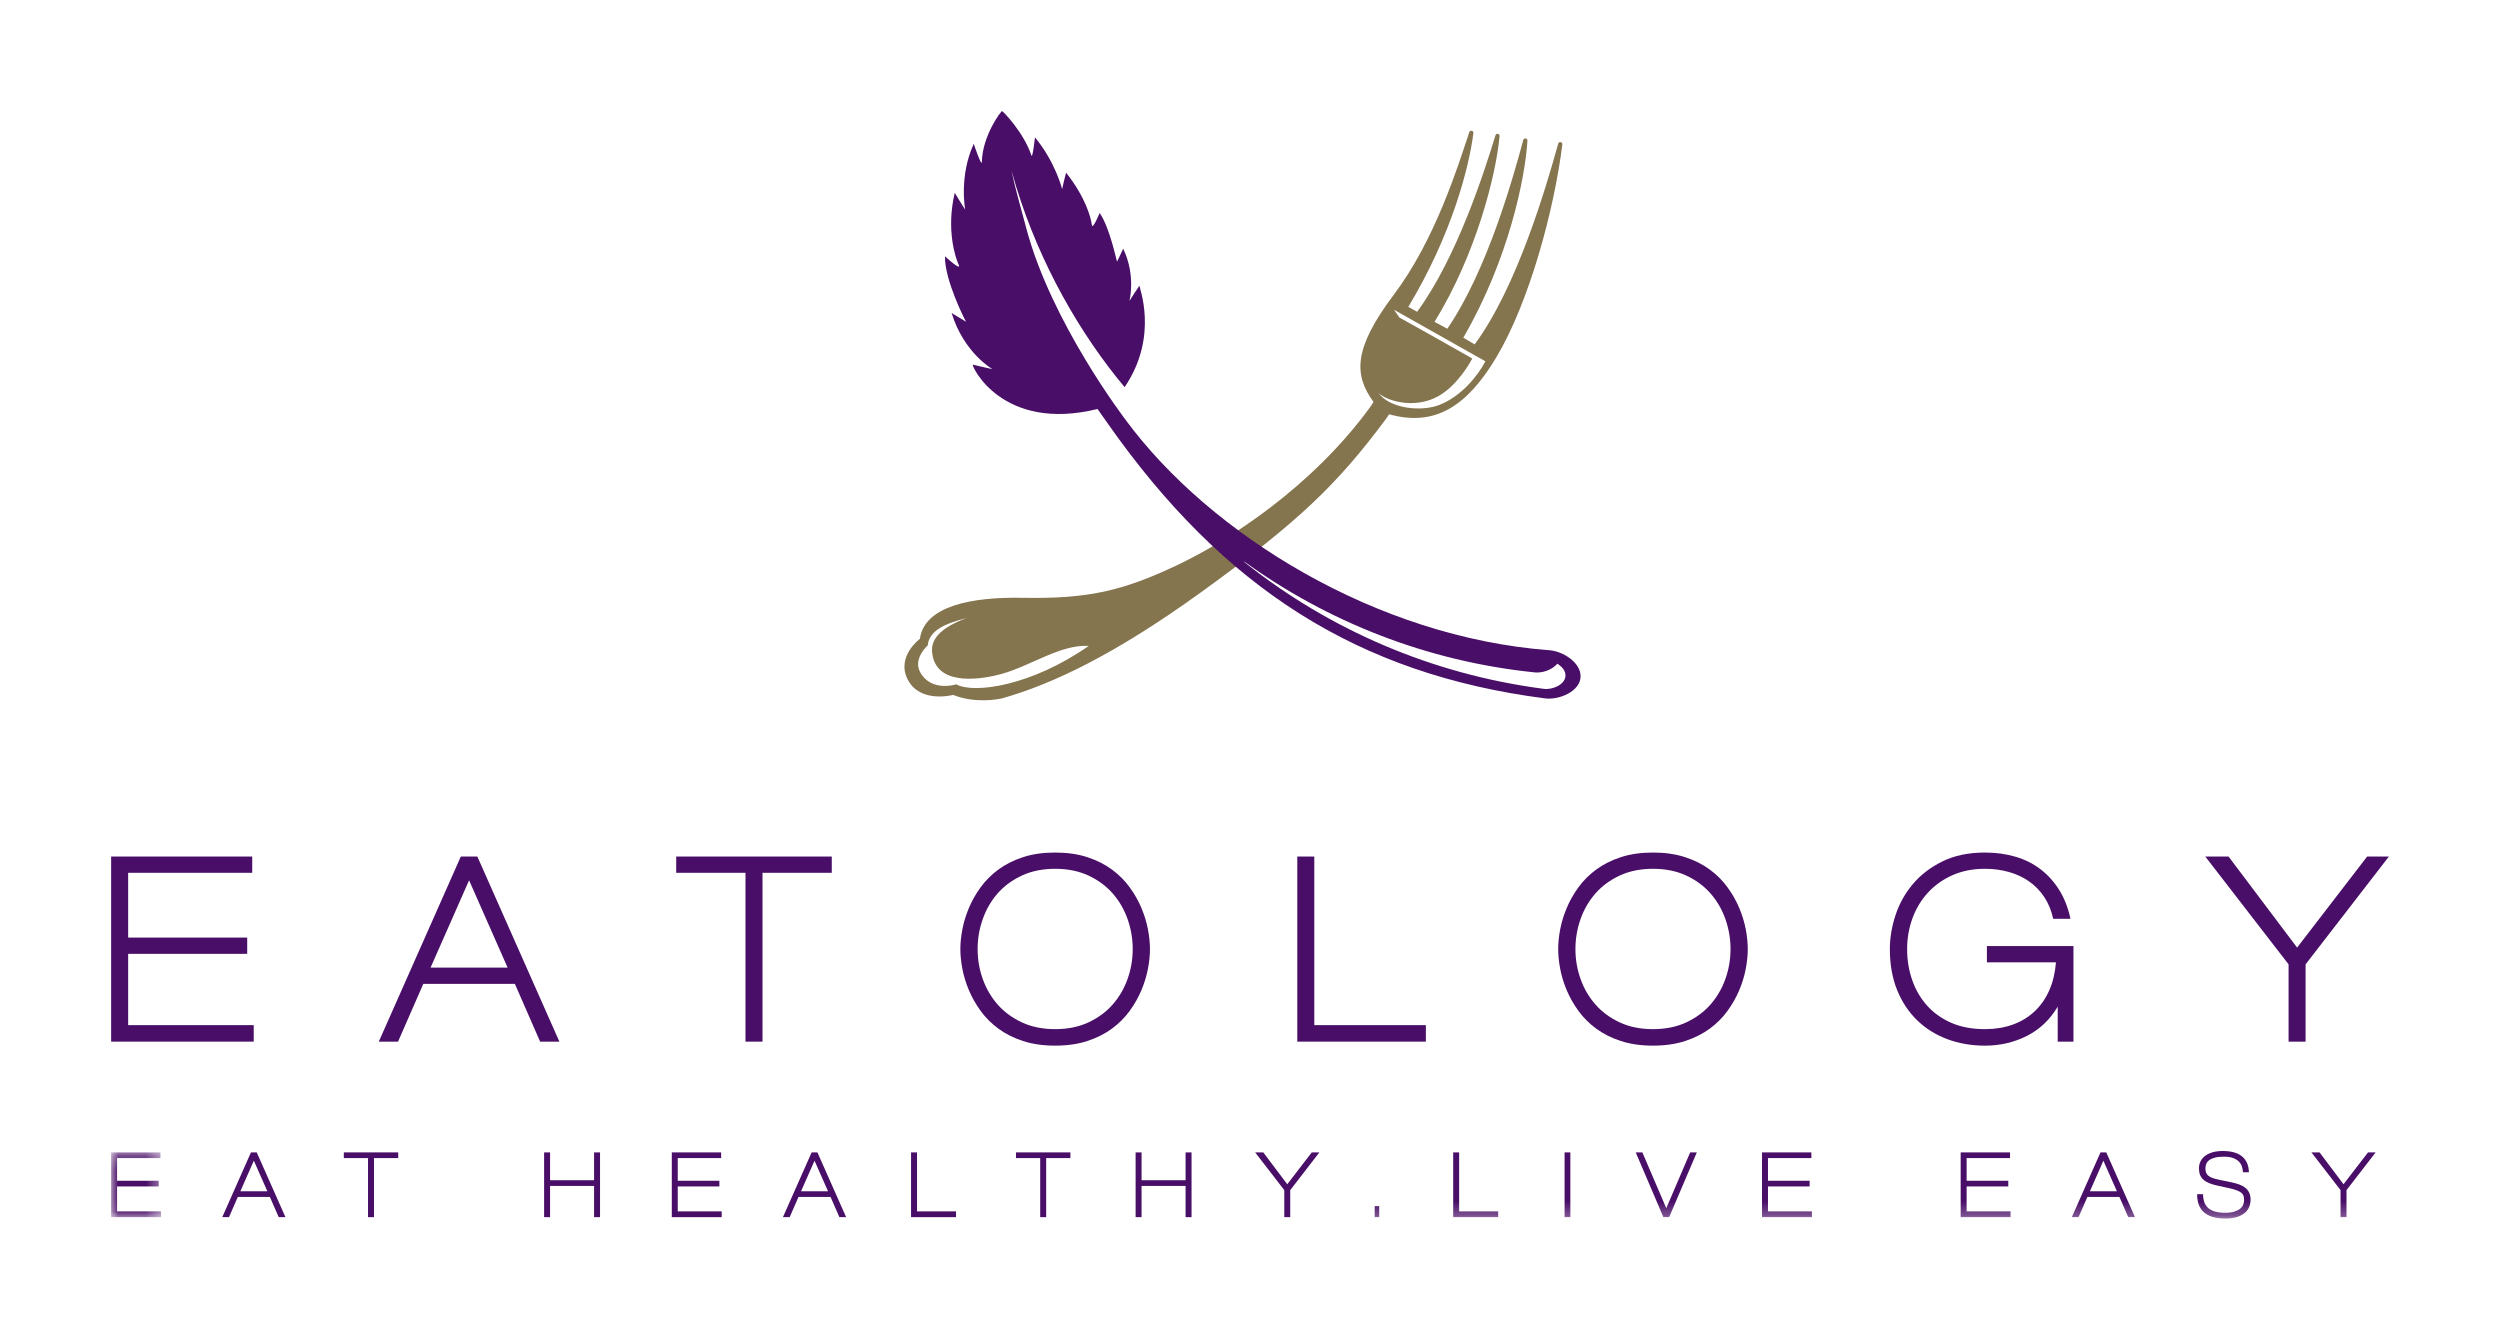 <?xml version="1.0" encoding="UTF-8"?>
<svg width="180px" height="96px" viewBox="0 0 180 96" version="1.1" xmlns="http://www.w3.org/2000/svg" xmlns:xlink="http://www.w3.org/1999/xlink">
    <!-- Generator: Sketch 63.1 (92452) - https://sketch.com -->
    <title>logo/mainlogo</title>
    <desc>Created with Sketch.</desc>
    <defs>
        <polygon id="path-1" points="0 0.237 3.592 0.237 3.592 4.899 0 4.899"></polygon>
        <polygon id="path-3" points="0 79.736 164 79.736 164 -0 0 -0"></polygon>
    </defs>
    <g id="logo/mainlogo" stroke="none" stroke-width="1" fill="none" fill-rule="evenodd">
        <g id="Group-52" transform="translate(8, 8)">
            <path d="M95.627,21.157 C94.342,21.661 92.048,21.431 91.239,20.278 C91.7,20.793 93.753,21.524 95.549,20.53 C97.043,19.702 98.004,17.813 98.004,17.813 C98.004,17.813 94.56,15.855 92.763,14.867 L92.364,14.3 C92.969,14.637 98.95,18.015 98.95,18.015 C98.363,19.126 97.182,20.547 95.627,21.157 M60.849,41.272 C60.849,41.272 59.07,41.848 58.262,40.417 C57.703,39.426 58.797,38.468 58.797,38.468 C58.891,37.467 59.904,36.918 61.594,36.5 C59.054,37.438 59.012,38.499 59.145,39.2 C59.581,41.508 62.908,40.855 64.09,40.53 C66.223,39.943 68.355,38.383 70.391,38.504 C66.281,41.375 62.145,41.976 60.849,41.272 M104.19,2.341 C103.351,5.383 101.225,12.683 98.174,16.795 L97.358,16.313 C100.639,10.667 101.83,4.717 101.975,2.125 C101.984,1.942 101.723,1.903 101.675,2.079 C100.98,4.661 99.106,11.447 96.206,15.669 L95.286,15.173 C98.315,10.261 99.726,4.515 99.97,1.801 C99.985,1.619 99.726,1.57 99.673,1.744 C98.911,4.235 96.923,10.516 94.034,14.447 L93.398,14.096 C96.555,8.855 97.779,4.009 98.084,1.585 C98.106,1.403 97.846,1.346 97.788,1.52 C96.961,3.999 95.343,9.243 92.356,13.218 C89.439,17.098 89.464,18.981 90.893,20.941 C90.893,20.941 90.772,21.147 90.648,21.314 C86.513,27.004 80.481,30.942 76.673,32.73 C72.866,34.518 70.391,35.132 65.646,35.041 C61.94,34.97 58.564,35.631 58.231,37.997 C58.231,37.997 56.505,39.268 57.356,40.928 C58.247,42.671 60.624,42.033 60.624,42.033 C62.212,42.669 63.902,42.353 64.218,42.262 C67.777,41.246 72.235,39.144 78.412,34.688 C85.537,29.549 88.306,26.844 91.792,22.16 C91.886,22.033 92.012,21.826 92.012,21.826 C95.369,22.769 97.661,21.186 99.731,17.735 C102.076,13.824 103.895,7.177 104.488,2.4 C104.512,2.213 104.24,2.159 104.19,2.341" id="Fill-1" fill="#85754E"></path>
            <path d="M104.713,40.672 C104.678,41.294 103.779,41.684 103.145,41.595 C95.042,40.543 87.713,37.308 81.716,32.568 C81.641,32.507 81.576,32.441 81.513,32.377 C87.564,36.775 94.751,39.618 102.486,40.411 C103.054,40.478 103.759,40.223 104.131,39.786 C104.469,40.004 104.738,40.311 104.713,40.672 M103.56,38.817 C91.134,37.884 79.138,30.501 73.037,22.221 C73.04,22.217 67.679,15.231 65.88,8.388 C65.511,6.991 65.107,5.633 64.825,4.268 C64.934,4.657 65.043,5.046 65.163,5.436 C66.882,11.028 69.773,16.048 72.972,19.876 C75.484,16.178 73.98,12.616 74.043,12.563 C73.796,12.925 73.555,13.294 73.319,13.67 C73.32,13.651 73.801,11.85 72.87,9.908 C72.719,10.216 72.571,10.528 72.428,10.844 C72.403,10.841 71.904,8.367 71.174,7.334 C71.169,7.328 70.656,8.629 70.609,8.178 C70.555,7.705 70.163,6.197 68.756,4.43 C68.655,4.82 68.562,5.214 68.473,5.613 C68.467,5.599 67.998,3.687 66.519,1.889 C66.51,1.887 66.352,3.499 66.253,3.174 C65.715,1.544 64.189,-0.027 64.15,0.001 C64.107,-0.05 62.734,1.747 62.693,3.664 C62.679,4.045 62.105,2.36 62.113,2.353 C61.036,4.671 61.491,7.114 61.495,7.096 C61.239,6.699 60.988,6.295 60.742,5.885 C60.119,8.503 60.778,10.538 61.022,11.053 C61.27,11.588 60.036,10.462 60.039,10.452 C59.99,12.111 61.491,15.093 61.561,15.167 C61.212,14.964 60.863,14.754 60.515,14.537 C61.416,17.45 63.482,18.59 63.463,18.579 C62.99,18.479 62.516,18.369 62.042,18.252 C61.918,18.309 64.128,23.143 71.023,21.448 C71.023,21.448 71.427,22.02 71.72,22.438 C80.079,34.369 89.795,40.544 103.2,42.278 C104.273,42.434 105.771,41.76 105.801,40.73 C105.838,39.707 104.535,38.89 103.56,38.817" id="Fill-3" fill="#490E67"></path>
            <polygon id="Fill-5" fill="#490E67" points="0.002 66.998 0.002 53.671 10.16 53.671 10.16 54.841 1.227 54.841 1.227 59.506 9.799 59.506 9.799 60.677 1.227 60.677 1.227 65.81 10.268 65.81 10.268 66.998"></polygon>
            <path d="M25.774,55.382 L23.001,61.667 L28.548,61.667 L25.774,55.382 Z M30.889,66.998 L29.07,62.838 L22.478,62.838 L20.659,66.998 L19.273,66.998 L25.179,53.671 L26.369,53.671 L32.276,66.998 L30.889,66.998 Z" id="Fill-7" fill="#490E67"></path>
            <polygon id="Fill-9" fill="#490E67" points="46.9 54.841 46.9 66.998 45.675 66.998 45.675 54.841 40.687 54.841 40.687 53.671 51.888 53.671 51.888 54.841"></polygon>
            <path d="M67.972,54.553 C67.072,54.553 66.272,54.715 65.576,55.039 C64.88,55.364 64.297,55.793 63.828,56.327 C63.361,56.862 63.004,57.477 62.758,58.173 C62.511,58.869 62.389,59.59 62.389,60.334 C62.389,61.079 62.511,61.796 62.758,62.487 C63.004,63.177 63.361,63.789 63.828,64.324 C64.297,64.858 64.88,65.287 65.576,65.612 C66.272,65.936 67.072,66.098 67.972,66.098 C68.873,66.098 69.671,65.936 70.368,65.612 C71.062,65.287 71.645,64.858 72.114,64.324 C72.582,63.789 72.939,63.177 73.186,62.487 C73.431,61.796 73.555,61.079 73.555,60.334 C73.555,59.59 73.431,58.869 73.186,58.173 C72.939,57.477 72.582,56.862 72.114,56.327 C71.645,55.793 71.062,55.364 70.368,55.039 C69.671,54.715 68.873,54.553 67.972,54.553 M67.972,67.286 C67.106,67.286 66.335,67.175 65.657,66.953 C64.978,66.732 64.388,66.434 63.883,66.062 C63.379,65.69 62.953,65.264 62.605,64.783 C62.257,64.303 61.974,63.805 61.758,63.288 C61.542,62.772 61.386,62.259 61.289,61.748 C61.194,61.238 61.145,60.767 61.145,60.334 C61.145,59.903 61.194,59.432 61.289,58.921 C61.386,58.41 61.542,57.898 61.758,57.381 C61.974,56.865 62.257,56.366 62.605,55.886 C62.953,55.406 63.379,54.98 63.883,54.608 C64.388,54.236 64.978,53.938 65.657,53.716 C66.335,53.494 67.106,53.383 67.972,53.383 C68.835,53.383 69.608,53.494 70.285,53.716 C70.965,53.938 71.555,54.236 72.059,54.608 C72.564,54.98 72.99,55.406 73.338,55.886 C73.686,56.366 73.969,56.865 74.184,57.381 C74.401,57.898 74.556,58.41 74.653,58.921 C74.749,59.432 74.797,59.903 74.797,60.334 C74.797,60.767 74.749,61.238 74.653,61.748 C74.556,62.259 74.401,62.772 74.184,63.288 C73.969,63.805 73.686,64.303 73.338,64.783 C72.99,65.264 72.564,65.69 72.059,66.062 C71.555,66.434 70.965,66.732 70.285,66.953 C69.608,67.175 68.835,67.286 67.972,67.286" id="Fill-11" fill="#490E67"></path>
            <polygon id="Fill-13" fill="#490E67" points="85.405 66.998 85.405 53.671 86.63 53.671 86.63 65.81 94.662 65.81 94.662 66.998"></polygon>
            <path d="M111.014,54.553 C110.114,54.553 109.316,54.715 108.618,55.039 C107.923,55.364 107.34,55.793 106.872,56.327 C106.404,56.862 106.046,57.477 105.8,58.173 C105.554,58.869 105.431,59.59 105.431,60.334 C105.431,61.079 105.554,61.796 105.8,62.487 C106.046,63.177 106.404,63.789 106.872,64.324 C107.34,64.858 107.923,65.287 108.618,65.612 C109.316,65.936 110.114,66.098 111.014,66.098 C111.915,66.098 112.713,65.936 113.41,65.612 C114.106,65.287 114.689,64.858 115.157,64.324 C115.625,63.789 115.983,63.177 116.228,62.487 C116.474,61.796 116.598,61.079 116.598,60.334 C116.598,59.59 116.474,58.869 116.228,58.173 C115.983,57.477 115.625,56.862 115.157,56.327 C114.689,55.793 114.106,55.364 113.41,55.039 C112.713,54.715 111.915,54.553 111.014,54.553 M111.014,67.286 C110.15,67.286 109.378,67.175 108.701,66.953 C108.022,66.732 107.43,66.434 106.926,66.062 C106.422,65.69 105.995,65.264 105.648,64.783 C105.299,64.303 105.017,63.805 104.801,63.288 C104.585,62.772 104.429,62.259 104.332,61.748 C104.237,61.238 104.189,60.767 104.189,60.334 C104.189,59.903 104.237,59.432 104.332,58.921 C104.429,58.41 104.585,57.898 104.801,57.381 C105.017,56.865 105.299,56.366 105.648,55.886 C105.995,55.406 106.422,54.98 106.926,54.608 C107.43,54.236 108.022,53.938 108.701,53.716 C109.378,53.494 110.15,53.383 111.014,53.383 C111.879,53.383 112.65,53.494 113.328,53.716 C114.007,53.938 114.599,54.236 115.103,54.608 C115.608,54.98 116.034,55.406 116.381,55.886 C116.729,56.366 117.012,56.865 117.228,57.381 C117.444,57.898 117.6,58.41 117.697,58.921 C117.792,59.432 117.84,59.903 117.84,60.334 C117.84,60.767 117.792,61.238 117.697,61.748 C117.6,62.259 117.444,62.772 117.228,63.288 C117.012,63.805 116.729,64.303 116.381,64.783 C116.034,65.264 115.608,65.69 115.103,66.062 C114.599,66.434 114.007,66.732 113.328,66.953 C112.65,67.175 111.879,67.286 111.014,67.286" id="Fill-15" fill="#490E67"></path>
            <path d="M140.155,64.477 C139.602,65.414 138.864,66.116 137.939,66.584 C137.014,67.052 136.006,67.287 134.914,67.287 C133.941,67.287 133.038,67.13 132.204,66.819 C131.369,66.506 130.645,66.053 130.033,65.458 C129.421,64.865 128.94,64.138 128.592,63.28 C128.244,62.421 128.07,61.44 128.07,60.334 C128.07,59.531 128.205,58.717 128.475,57.895 C128.746,57.073 129.16,56.328 129.718,55.662 C130.276,54.995 130.988,54.449 131.852,54.022 C132.717,53.596 133.737,53.383 134.914,53.383 C135.694,53.383 136.424,53.482 137.102,53.68 C137.781,53.878 138.384,54.178 138.912,54.581 C139.44,54.983 139.89,55.481 140.263,56.076 C140.634,56.67 140.905,57.363 141.073,58.156 L139.831,58.156 C139.699,57.555 139.482,57.03 139.182,56.58 C138.883,56.129 138.516,55.754 138.084,55.454 C137.651,55.154 137.166,54.929 136.625,54.779 C136.085,54.628 135.514,54.553 134.914,54.553 C134.05,54.553 133.272,54.706 132.582,55.012 C131.891,55.319 131.303,55.736 130.817,56.264 C130.33,56.793 129.958,57.409 129.7,58.111 C129.442,58.813 129.313,59.554 129.313,60.334 C129.313,61.116 129.432,61.854 129.673,62.55 C129.913,63.247 130.267,63.859 130.735,64.387 C131.204,64.915 131.786,65.332 132.482,65.639 C133.178,65.945 133.989,66.098 134.914,66.098 C135.646,66.098 136.312,65.99 136.913,65.774 C137.513,65.558 138.036,65.243 138.48,64.829 C138.924,64.414 139.279,63.91 139.543,63.316 C139.806,62.721 139.968,62.045 140.029,61.289 L135.057,61.289 L135.057,60.119 L141.289,60.119 L141.289,66.998 L140.155,66.998 L140.155,64.477 Z" id="Fill-17" fill="#490E67"></path>
            <polygon id="Fill-19" fill="#490E67" points="158.003 61.433 158.003 66.998 156.778 66.998 156.778 61.433 150.781 53.671 152.456 53.671 157.391 60.227 162.434 53.671 164 53.671"></polygon>
            <g id="Group-23" transform="translate(0, 74.736)">
                <mask id="mask-2" fill="white">
                    <use xlink:href="#path-1"></use>
                </mask>
                <g id="Clip-22"></g>
                <polygon id="Fill-21" fill="#490E67" mask="url(#mask-2)" points="-0 4.899 -0 0.237 3.554 0.237 3.554 0.646 0.429 0.646 0.429 2.278 3.428 2.278 3.428 2.688 0.429 2.688 0.429 4.483 3.592 4.483 3.592 4.899"></polygon>
            </g>
            <path d="M10.277,75.571 L9.307,77.769 L11.248,77.769 L10.277,75.571 Z M12.067,79.634 L11.43,78.179 L9.124,78.179 L8.487,79.634 L8.003,79.634 L10.069,74.972 L10.485,74.972 L12.552,79.634 L12.067,79.634 Z" id="Fill-24" fill="#490E67"></path>
            <polygon id="Fill-26" fill="#490E67" points="18.927 75.382 18.927 79.635 18.498 79.635 18.498 75.382 16.755 75.382 16.755 74.972 20.672 74.972 20.672 75.382"></polygon>
            <polygon id="Fill-28" fill="#490E67" points="34.774 79.635 34.774 77.386 31.605 77.386 31.605 79.635 31.176 79.635 31.176 74.973 31.605 74.973 31.605 76.976 34.774 76.976 34.774 74.973 35.203 74.973 35.203 79.635"></polygon>
            <polygon id="Fill-30" fill="#490E67" points="40.369 79.635 40.369 74.973 43.922 74.973 43.922 75.382 40.798 75.382 40.798 77.014 43.796 77.014 43.796 77.424 40.798 77.424 40.798 79.219 43.961 79.219 43.961 79.635"></polygon>
            <path d="M50.646,75.571 L49.676,77.769 L51.617,77.769 L50.646,75.571 Z M52.436,79.634 L51.799,78.179 L49.493,78.179 L48.857,79.634 L48.372,79.634 L50.438,74.972 L50.854,74.972 L52.921,79.634 L52.436,79.634 Z" id="Fill-32" fill="#490E67"></path>
            <polygon id="Fill-34" fill="#490E67" points="57.596 79.635 57.596 74.973 58.025 74.973 58.025 79.219 60.835 79.219 60.835 79.635"></polygon>
            <polygon id="Fill-36" fill="#490E67" points="67.324 75.382 67.324 79.635 66.895 79.635 66.895 75.382 65.15 75.382 65.15 74.972 69.069 74.972 69.069 75.382"></polygon>
            <polygon id="Fill-38" fill="#490E67" points="77.362 79.635 77.362 77.386 74.193 77.386 74.193 79.635 73.764 79.635 73.764 74.973 74.193 74.973 74.193 76.976 77.362 76.976 77.362 74.973 77.791 74.973 77.791 79.635"></polygon>
            <polygon id="Fill-40" fill="#490E67" points="84.897 77.689 84.897 79.635 84.468 79.635 84.468 77.689 82.37 74.972 82.956 74.972 84.683 77.266 86.447 74.972 86.995 74.972"></polygon>
            <mask id="mask-4" fill="white">
                <use xlink:href="#path-3"></use>
            </mask>
            <g id="Clip-43"></g>
            <polygon id="Fill-42" fill="#490E67" mask="url(#mask-4)" points="90.977 79.635 91.304 79.635 91.304 78.841 90.977 78.841"></polygon>
            <polygon id="Fill-44" fill="#490E67" mask="url(#mask-4)" points="96.63 79.635 96.63 74.973 97.059 74.973 97.059 79.219 99.868 79.219 99.868 79.635"></polygon>
            <polygon id="Fill-45" fill="#490E67" mask="url(#mask-4)" points="104.65 79.635 105.066 79.635 105.066 74.972 104.65 74.972"></polygon>
            <polygon id="Fill-46" fill="#490E67" mask="url(#mask-4)" points="112.18 79.635 111.763 79.635 109.773 74.973 110.251 74.973 111.972 78.992 113.692 74.973 114.171 74.973"></polygon>
            <polygon id="Fill-47" fill="#490E67" mask="url(#mask-4)" points="118.865 79.635 118.865 74.973 122.419 74.973 122.419 75.382 119.294 75.382 119.294 77.014 122.293 77.014 122.293 77.424 119.294 77.424 119.294 79.219 122.457 79.219 122.457 79.635"></polygon>
            <polygon id="Fill-48" fill="#490E67" mask="url(#mask-4)" points="133.168 79.635 133.168 74.973 136.722 74.973 136.722 75.382 133.597 75.382 133.597 77.014 136.596 77.014 136.596 77.424 133.597 77.424 133.597 79.219 136.76 79.219 136.76 79.635"></polygon>
            <path d="M143.444,75.571 L142.474,77.769 L144.415,77.769 L143.444,75.571 Z M145.234,79.634 L144.597,78.179 L142.292,78.179 L141.655,79.634 L141.171,79.634 L143.236,74.972 L143.652,74.972 L145.719,79.634 L145.234,79.634 Z" id="Fill-49" fill="#490E67" mask="url(#mask-4)"></path>
            <path d="M152.228,79.735 C151.867,79.735 151.557,79.696 151.298,79.616 C151.041,79.536 150.829,79.421 150.666,79.269 C150.501,79.118 150.381,78.934 150.306,78.717 C150.23,78.502 150.193,78.257 150.193,77.984 L150.621,77.984 C150.621,78.198 150.65,78.388 150.709,78.554 C150.768,78.72 150.86,78.86 150.987,78.973 C151.112,79.087 151.275,79.173 151.475,79.231 C151.674,79.291 151.916,79.32 152.203,79.32 C152.463,79.32 152.681,79.294 152.858,79.241 C153.035,79.188 153.176,79.119 153.283,79.033 C153.39,78.947 153.466,78.849 153.51,78.74 C153.554,78.631 153.576,78.517 153.576,78.4 C153.576,78.287 153.563,78.188 153.535,78.103 C153.507,78.02 153.455,77.945 153.374,77.88 C153.294,77.815 153.185,77.756 153.046,77.704 C152.909,77.651 152.725,77.599 152.499,77.548 L151.692,77.373 C151.453,77.323 151.247,77.262 151.075,77.193 C150.902,77.124 150.76,77.04 150.649,76.941 C150.538,76.842 150.457,76.725 150.403,76.591 C150.351,76.457 150.325,76.299 150.325,76.119 C150.325,75.934 150.364,75.764 150.441,75.612 C150.519,75.458 150.63,75.327 150.775,75.217 C150.92,75.109 151.099,75.024 151.311,74.963 C151.523,74.902 151.766,74.872 152.039,74.872 C152.316,74.872 152.568,74.899 152.794,74.956 C153.022,75.013 153.216,75.102 153.381,75.224 C153.544,75.346 153.673,75.504 153.768,75.697 C153.863,75.889 153.914,76.125 153.922,76.402 L153.494,76.402 C153.486,76.263 153.46,76.128 153.418,75.996 C153.376,75.864 153.304,75.744 153.202,75.636 C153.098,75.53 152.959,75.444 152.786,75.379 C152.611,75.313 152.387,75.281 152.115,75.281 C151.854,75.281 151.638,75.304 151.468,75.35 C151.298,75.396 151.163,75.457 151.062,75.533 C150.961,75.608 150.891,75.698 150.851,75.8 C150.811,75.903 150.791,76.011 150.791,76.125 C150.791,76.23 150.804,76.323 150.829,76.405 C150.854,76.487 150.902,76.561 150.97,76.626 C151.041,76.691 151.137,76.749 151.263,76.799 C151.389,76.849 151.553,76.896 151.755,76.938 L152.644,77.121 C152.862,77.167 153.057,77.221 153.229,77.284 C153.402,77.347 153.547,77.427 153.667,77.524 C153.788,77.621 153.879,77.739 153.945,77.88 C154.009,78.02 154.042,78.188 154.042,78.381 C154.042,78.545 154.013,78.708 153.954,78.869 C153.895,79.031 153.795,79.176 153.655,79.304 C153.514,79.432 153.328,79.536 153.094,79.616 C152.861,79.696 152.572,79.735 152.228,79.735" id="Fill-50" fill="#490E67" mask="url(#mask-4)"></path>
            <polygon id="Fill-51" fill="#490E67" mask="url(#mask-4)" points="160.948 77.689 160.948 79.635 160.519 79.635 160.519 77.689 158.422 74.972 159.008 74.972 160.734 77.266 162.498 74.972 163.047 74.972"></polygon>
        </g>
    </g>
</svg>